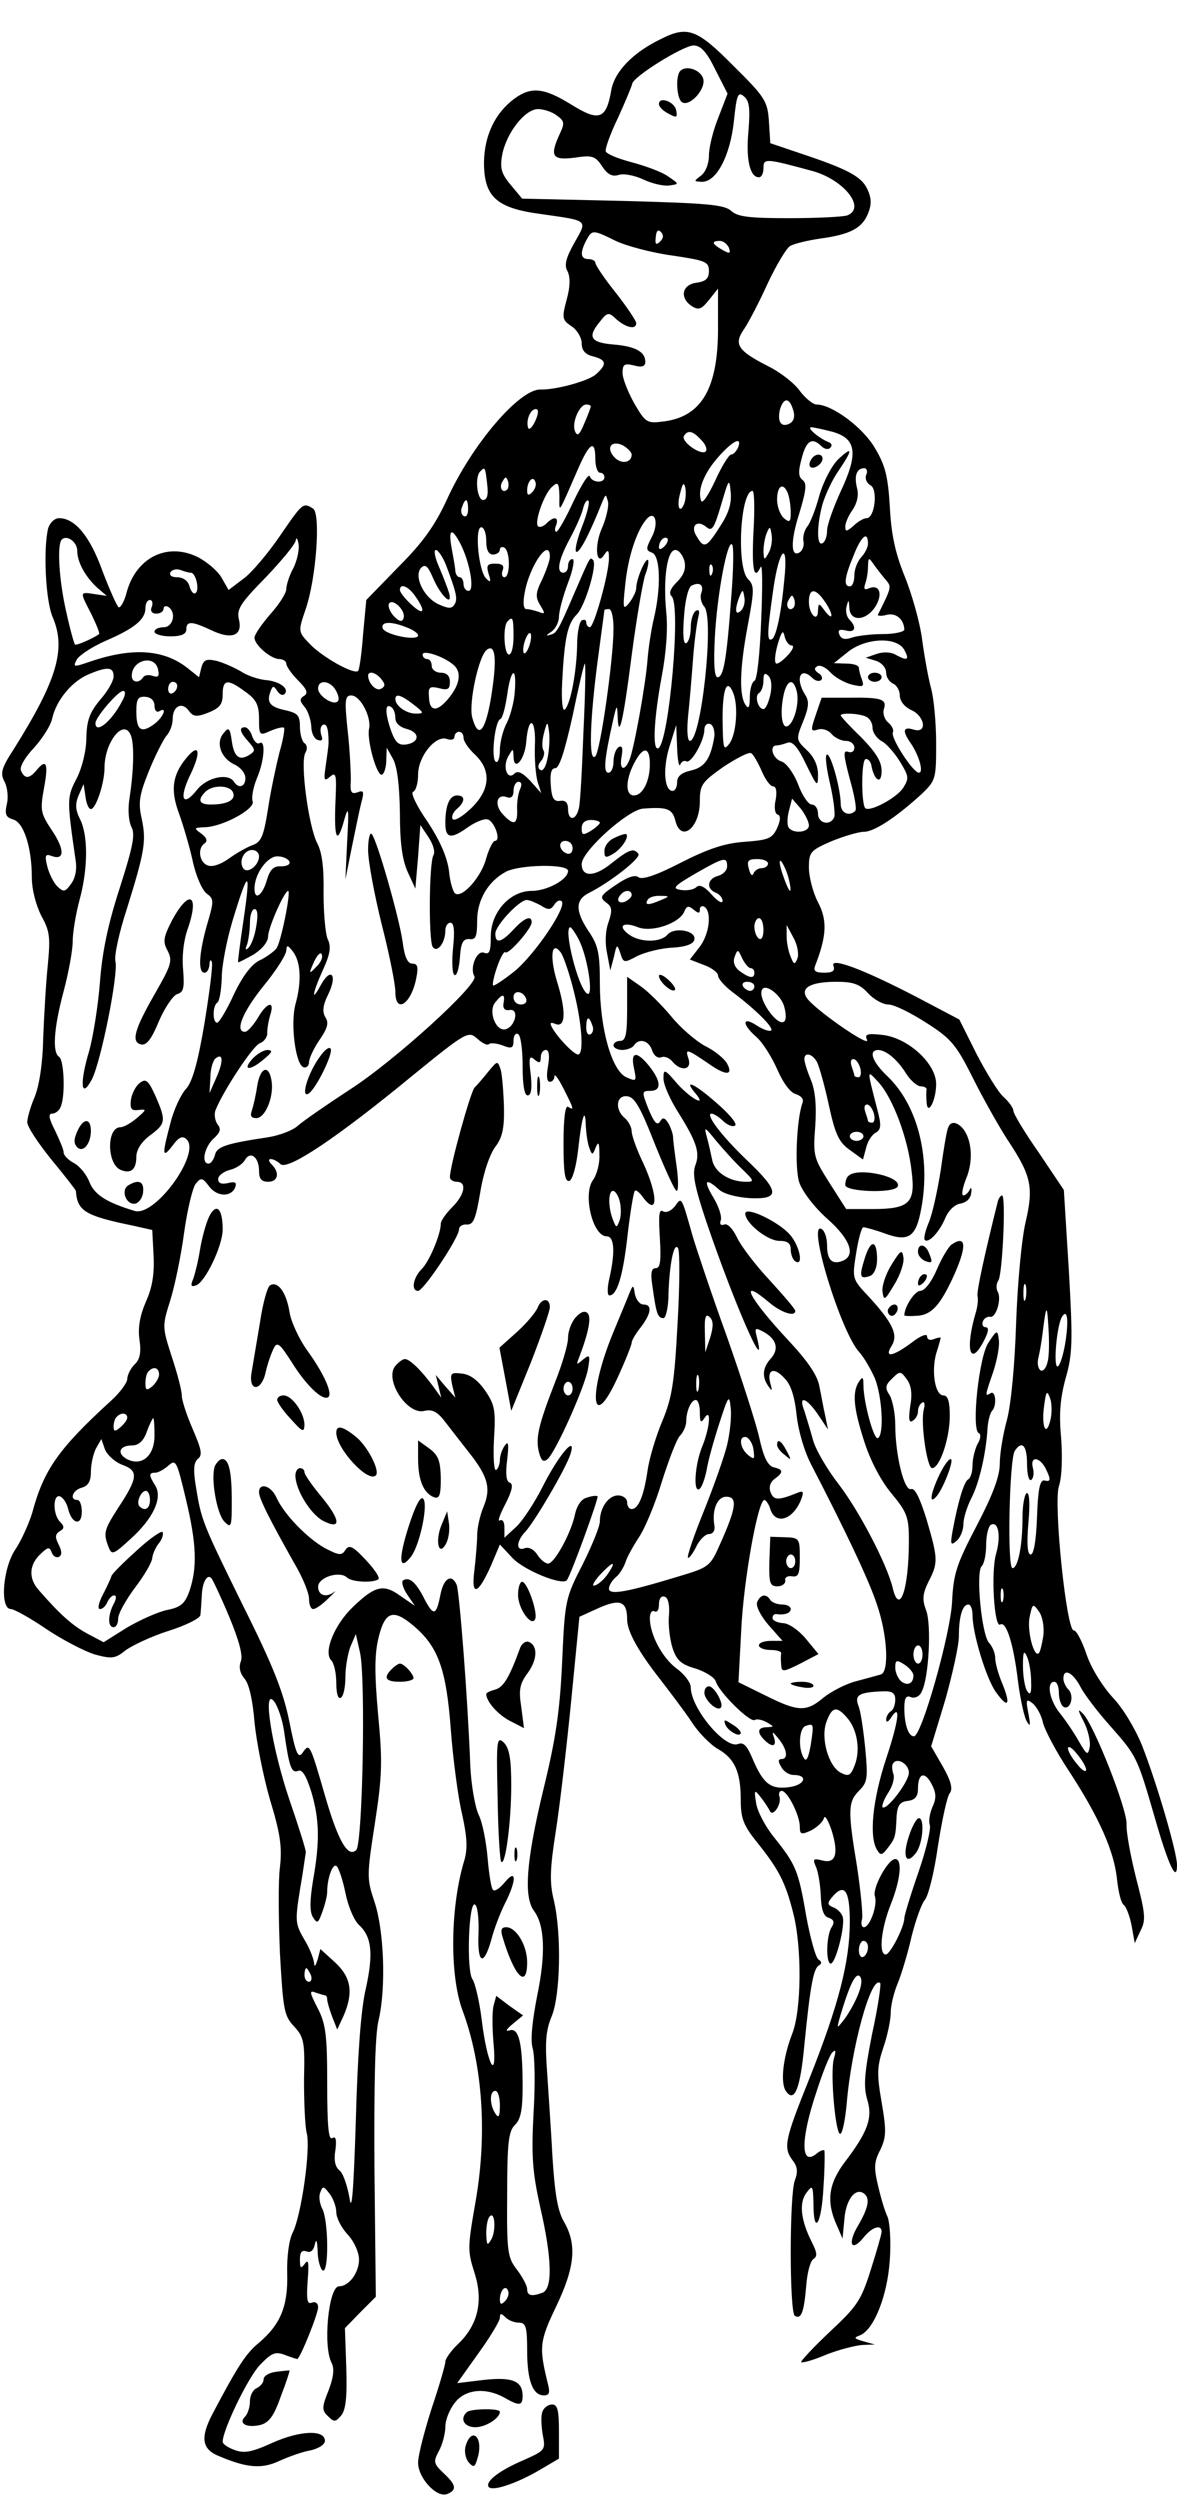 <?xml version="1.0" standalone="no"?>
<!DOCTYPE svg PUBLIC "-//W3C//DTD SVG 20010904//EN"
 "http://www.w3.org/TR/2001/REC-SVG-20010904/DTD/svg10.dtd">
<svg version="1.0" xmlns="http://www.w3.org/2000/svg"
 width="259pt" height="550pt" viewBox="0 0 259 550"
 preserveAspectRatio="xMidYMid meet">

<g transform="translate(0,550) scale(0.1,-0.1)"
fill="#000000" stroke="none">
<path d="M1454 5414 c-62 -30 -102 -72 -109 -113 -11 -64 -27 -69 -88 -31 -60
37 -88 40 -125 13 -43 -32 -66 -81 -67 -140 0 -76 27 -101 126 -114 105 -15
102 -12 73 -63 -19 -34 -23 -50 -15 -63 6 -13 6 -33 -2 -62 -11 -41 -10 -45
11 -59 12 -8 22 -25 22 -37 0 -16 8 -25 25 -29 30 -8 31 -17 7 -39 -16 -15
-89 -35 -123 -34 -46 1 -151 -121 -206 -243 -26 -56 -52 -93 -106 -147 l-71
-73 -7 -75 c-3 -41 -8 -78 -11 -81 -9 -9 -80 31 -107 60 -25 26 -25 27 -9 74
24 68 34 212 17 223 -22 14 -23 13 -73 -60 -26 -38 -62 -81 -80 -94 l-33 -25
-16 28 c-9 15 -33 35 -53 45 -67 32 -134 -2 -155 -77 -5 -21 -14 -36 -18 -34
-4 3 -20 39 -36 81 -27 75 -60 115 -95 115 -10 0 -20 -10 -24 -22 -11 -45 -6
-159 10 -196 30 -70 9 -139 -85 -289 -28 -43 -31 -54 -21 -73 6 -11 9 -34 5
-49 -5 -23 -2 -29 14 -34 23 -6 41 -61 41 -127 0 -27 9 -61 21 -85 19 -34 20
-48 14 -110 -4 -38 -8 -110 -10 -160 -1 -56 -9 -105 -19 -129 -9 -21 -16 -46
-16 -55 0 -10 24 -46 53 -82 29 -35 53 -66 54 -69 3 -45 21 -55 128 -77 l40
-9 3 -57 c2 -40 -3 -70 -17 -101 -13 -30 -18 -57 -14 -84 4 -27 1 -43 -11 -54
-9 -9 -16 -24 -16 -32 0 -8 -16 -30 -36 -48 -115 -105 -148 -152 -173 -246 -7
-23 -23 -59 -36 -79 -29 -41 -36 -133 -11 -133 7 0 43 -20 78 -44 36 -24 84
-49 107 -56 37 -10 45 -9 67 9 15 11 57 31 95 43 38 12 70 28 70 35 1 7 2 26
3 42 1 30 12 49 21 39 3 -3 21 -41 39 -84 22 -53 31 -86 26 -99 -5 -13 -2 -26
8 -38 10 -11 18 -47 22 -95 4 -42 19 -119 34 -171 23 -75 27 -105 22 -149 -4
-30 -3 -115 0 -189 7 -124 9 -138 31 -161 22 -24 24 -34 22 -117 0 -49 2 -102
6 -118 9 -34 -12 -182 -31 -219 -8 -16 -13 -52 -12 -90 2 -72 -15 -112 -62
-152 -29 -24 -46 -50 -102 -156 -28 -53 -24 -79 15 -94 61 -26 94 -28 132 -10
20 9 50 20 68 23 18 4 32 13 32 21 0 25 -54 23 -115 -4 -46 -21 -63 -24 -84
-16 -14 5 -26 13 -26 18 0 26 56 142 82 169 26 27 34 30 55 22 13 -5 26 -9 27
-9 6 0 46 99 46 114 0 9 -6 13 -14 10 -10 -4 -12 6 -9 48 3 39 2 49 -6 38 -9
-12 -11 -11 -11 9 0 16 4 21 14 18 10 -4 16 2 19 16 3 13 5 7 6 -15 0 -20 6
-40 11 -43 14 -8 13 111 -1 136 -6 12 -8 28 -4 36 5 14 7 14 20 -3 8 -10 15
-29 15 -41 0 -12 11 -34 25 -49 14 -15 25 -39 25 -55 0 -29 -22 -59 -44 -59
-23 0 -36 -133 -16 -169 6 -13 4 -31 -7 -60 -15 -37 -15 -44 -1 -57 13 -13 16
-13 29 2 10 13 13 40 11 105 l-3 87 34 35 34 34 -3 279 c-1 186 1 296 9 329
17 72 12 199 -9 261 -17 51 -17 57 1 173 16 104 17 136 7 239 -8 91 -8 132 1
169 14 58 32 64 76 27 55 -46 73 -95 83 -229 5 -66 16 -150 25 -187 11 -50 12
-75 5 -100 -31 -101 -33 -251 -5 -329 46 -122 56 -279 28 -431 -16 -92 -16
-101 -1 -148 20 -62 8 -114 -35 -156 -16 -15 -29 -33 -29 -40 0 -6 -13 -52
-30 -102 -16 -50 -30 -104 -30 -120 0 -34 41 -78 64 -69 22 9 20 20 -8 46 -22
21 -23 25 -10 49 8 15 14 39 14 53 0 15 9 38 21 53 23 30 68 34 109 11 33 -19
40 -18 40 4 0 33 -23 42 -86 35 l-58 -7 47 66 c26 36 47 71 47 78 0 10 3 10
12 1 7 -7 20 -12 30 -12 15 0 18 -9 18 -61 0 -66 12 -99 37 -99 12 0 14 6 8
28 -19 78 -18 91 19 168 41 86 46 136 17 186 -14 24 -20 62 -25 138 -3 58 -9
143 -12 190 -5 67 -3 93 10 124 19 46 22 180 5 254 -10 40 -9 70 4 153 9 57
24 187 34 288 l18 184 44 20 c46 20 61 14 61 -26 0 -26 25 -71 73 -132 23 -30
55 -72 70 -95 15 -23 41 -49 57 -58 37 -21 50 -51 50 -112 0 -40 6 -56 35 -92
48 -60 63 -88 80 -155 20 -75 19 -216 -2 -268 -20 -52 -26 -106 -14 -125 19
-28 32 4 41 101 13 131 20 168 32 175 7 4 6 9 -1 13 -6 4 -18 47 -27 96 -17
100 -23 113 -70 172 -19 23 -37 57 -40 75 -5 31 -4 32 10 14 8 -10 17 -24 20
-30 6 -15 27 15 21 32 -2 6 0 12 5 12 13 0 40 -54 40 -79 0 -17 3 -18 25 -8
13 7 26 19 28 27 2 8 9 -4 17 -27 16 -52 9 -74 -21 -66 -19 5 -21 3 -14 -13 5
-10 10 -39 11 -63 1 -31 6 -47 17 -50 12 -4 14 -10 7 -21 -12 -18 -13 -80 -2
-80 11 0 33 86 26 104 -3 8 -12 17 -21 20 -12 5 -13 9 -3 21 28 34 40 17 40
-53 0 -88 -25 -184 -89 -345 -55 -137 -58 -152 -36 -181 10 -13 11 -25 4 -43
-12 -32 -12 -290 0 -298 14 -8 20 7 25 65 2 29 9 56 16 60 9 6 8 14 -3 36 -25
49 -29 87 -13 109 14 19 15 17 16 -22 0 -74 18 -47 22 35 3 42 3 79 2 81 -2 2
-10 -1 -17 -7 -35 -29 -36 29 -1 134 14 44 30 84 36 89 7 7 8 3 3 -14 -9 -30
4 -176 15 -165 5 5 10 34 13 64 10 124 54 286 74 267 2 -3 -5 -53 -18 -112
-17 -86 -19 -115 -11 -143 13 -41 2 -72 -50 -140 -35 -47 -40 -86 -17 -137
l13 -30 4 42 c3 42 23 70 42 58 15 -10 12 -30 -11 -70 -25 -41 -16 -61 11 -28
19 24 40 30 40 13 0 -5 -11 -43 -24 -84 -21 -67 -30 -80 -90 -136 -37 -35 -65
-65 -63 -67 3 -2 28 5 56 17 28 11 64 20 79 21 l27 1 -25 7 c-21 6 -22 8 -8
13 31 12 61 88 66 166 3 40 0 83 -5 95 -6 12 -15 43 -21 69 -9 38 -9 52 5 78
13 28 14 41 3 105 -11 63 -10 79 4 121 9 26 16 60 16 76 0 16 7 45 16 66 8 20
22 66 30 102 9 36 22 72 29 80 8 9 21 62 29 119 9 57 20 109 26 116 7 9 3 26
-15 58 l-26 45 31 102 c16 57 30 120 30 140 0 44 8 70 21 70 5 0 9 -10 9 -23
0 -41 30 -139 51 -169 27 -38 34 -30 15 17 -9 21 -16 46 -16 57 0 11 -6 25
-13 33 -17 16 -30 156 -17 169 6 6 10 27 10 47 0 21 5 41 10 44 17 10 23 -24
12 -63 -12 -41 -4 -165 9 -156 13 8 29 -41 39 -124 5 -40 14 -81 20 -90 7 -12
8 -8 3 18 -6 31 -5 34 10 22 8 -7 19 -26 22 -42 4 -16 29 -64 57 -106 66 -101
100 -177 106 -239 3 -27 9 -53 15 -56 5 -4 13 -24 17 -45 l7 -39 13 28 c12 23
10 38 -10 115 -12 48 -22 101 -21 119 1 34 -72 219 -96 243 -12 12 -12 9 2
-18 9 -18 15 -43 13 -55 -4 -20 -6 -19 -24 12 -10 18 -29 46 -41 61 -24 29
-31 70 -13 70 6 0 10 -11 10 -24 0 -14 5 -28 10 -31 15 -9 25 24 11 38 -6 6
-11 17 -11 24 0 24 21 14 38 -19 9 -17 38 -55 64 -84 59 -67 60 -68 98 -199
31 -109 50 -149 50 -108 0 28 -45 182 -77 263 -15 37 -42 82 -64 105 -22 24
-47 63 -58 95 -10 30 -23 54 -28 53 -16 -3 -45 277 -33 317 7 20 8 65 5 107
-5 52 -2 87 10 131 15 52 16 81 7 237 l-11 177 -55 82 c-31 44 -56 86 -56 92
0 6 -9 19 -21 30 -12 10 -38 53 -60 95 l-38 76 -93 49 c-119 62 -192 89 -184
69 4 -11 -2 -15 -20 -15 -20 0 -25 4 -20 16 25 65 27 99 6 139 -11 21 -20 56
-20 76 0 34 3 38 49 58 27 11 60 21 72 21 23 0 71 32 127 83 31 30 32 33 32
111 0 45 -5 99 -11 121 -6 22 -15 71 -20 109 -5 38 -23 101 -39 140 -21 52
-29 93 -32 152 -4 66 -10 90 -32 127 -26 46 -95 97 -129 97 -8 0 -25 14 -37
30 -12 17 -43 41 -69 54 -69 35 -77 49 -53 83 10 15 34 61 52 101 19 40 41 77
49 81 9 5 38 12 65 16 67 9 93 23 106 55 8 20 8 33 -1 53 -13 29 -44 45 -149
80 l-65 22 -3 48 c-3 44 -8 53 -78 122 -80 81 -101 89 -160 59z m120 -67 l27
-53 -20 -52 c-12 -29 -21 -67 -21 -84 0 -18 -7 -36 -17 -44 -17 -13 -17 -13 2
-14 32 0 62 58 70 134 6 58 9 65 22 54 12 -10 14 -26 10 -76 -6 -62 3 -102 23
-102 6 0 10 9 10 20 0 22 4 22 107 -6 70 -19 120 -82 77 -98 -9 -3 -66 -6
-127 -6 -88 0 -114 3 -128 16 -15 14 -55 17 -239 22 l-221 5 -25 30 c-21 25
-24 37 -19 66 9 48 50 101 79 101 12 0 31 -6 41 -14 17 -12 18 -17 7 -40 -23
-50 -17 -59 32 -53 39 6 46 4 61 -19 12 -18 22 -23 36 -19 11 4 36 -1 55 -10
19 -9 45 -15 57 -13 22 3 22 3 -3 20 -14 10 -50 23 -80 31 -30 8 -55 18 -57
24 -2 5 10 39 27 74 16 35 30 69 31 74 0 15 111 84 135 85 16 0 29 -14 48 -53z
m-121 -378 c-9 -9 -12 -7 -10 9 1 14 5 18 11 12 7 -7 6 -14 -1 -21z m-98 1
c23 -11 79 -26 123 -32 75 -11 82 -14 82 -34 0 -17 -7 -23 -27 -26 -33 -4 -38
-34 -10 -52 15 -9 21 -6 37 14 l20 25 0 -88 c0 -131 -36 -193 -118 -204 -38
-5 -41 -4 -66 39 -14 25 -26 55 -26 67 0 20 4 22 25 17 18 -5 25 -2 25 8 0 22
-22 34 -69 38 -51 4 -59 16 -32 49 18 23 20 23 38 6 21 -18 43 -23 43 -8 0 5
-20 35 -45 67 -25 31 -45 61 -45 66 0 4 -7 8 -15 8 -18 0 -19 14 -5 41 13 24
14 24 65 -1z m249 -15 c4 -13 2 -14 -14 -5 -23 13 -26 20 -6 20 8 0 16 -7 20
-15z m141 -356 c5 -14 2 -25 -6 -30 -19 -11 -29 2 -23 29 8 28 21 28 29 1z
m-445 7 c0 -2 -6 -19 -14 -37 -11 -27 -16 -30 -21 -17 -7 18 10 58 25 58 6 0
10 -2 10 -4z m-122 -32 c-7 -15 -14 -21 -16 -15 -5 16 5 41 17 41 7 0 6 -10
-1 -26z m654 -24 c53 -15 57 -48 18 -131 -16 -35 -30 -74 -30 -86 0 -12 -4
-25 -10 -28 -13 -8 -13 39 0 86 6 20 21 53 35 73 32 47 32 56 0 26 -14 -13
-33 -49 -42 -80 -8 -30 -20 -61 -27 -69 -6 -8 -10 -22 -8 -32 2 -9 -2 -20 -8
-24 -20 -13 -21 24 -1 86 15 50 17 66 7 73 -9 7 -10 18 -2 47 10 40 23 48 44
27 6 -6 15 -8 19 -3 5 4 3 10 -3 12 -19 7 -50 32 -39 33 6 0 27 -5 47 -10z
m-288 -19 c10 -10 13 -22 8 -25 -12 -7 -54 23 -47 35 9 14 20 11 39 -10z
m-154 -31 c0 -18 -22 -22 -37 -7 -21 21 -8 40 18 27 10 -6 19 -15 19 -20z
m234 15 c-4 -8 -10 -15 -15 -15 -5 0 -21 -26 -35 -57 -15 -32 -28 -52 -31 -45
-9 23 6 61 38 97 32 36 53 46 43 20z m-314 -25 c0 -16 5 -30 10 -30 6 0 10 -4
10 -10 0 -14 -28 -12 -32 2 -3 7 -18 -18 -36 -55 -17 -37 -34 -67 -38 -67 -3
0 -4 7 0 15 6 18 -5 20 -22 3 -6 -6 -14 -9 -18 -6 -9 9 14 74 32 88 12 11 14
7 15 -21 0 -38 -5 -46 43 64 24 54 36 60 36 17z m-238 -55 c3 -24 0 -35 -9
-35 -13 0 -19 51 -6 63 10 11 11 9 15 -28z m834 20 c-3 -8 1 -18 10 -23 16 -9
9 -72 -9 -72 -6 0 -19 -7 -29 -17 -15 -13 -18 -13 -18 -2 0 8 7 25 16 37 10
15 14 32 10 48 -7 27 -1 44 16 44 5 0 8 -7 4 -15z m-790 -32 c-10 -10 -19 5
-10 18 6 11 8 11 12 0 2 -7 1 -15 -2 -18z m55 -6 c-8 -8 -11 -7 -11 4 0 20 13
34 18 19 3 -7 -1 -17 -7 -23z m413 -76 c-30 -47 -35 -48 -51 -21 -15 23 1 38
22 20 12 -10 17 -1 32 50 17 58 18 59 21 26 2 -25 -5 -46 -24 -75z m-78 52
c-10 -26 -18 -8 -9 23 5 21 8 24 11 11 2 -10 1 -25 -2 -34z m228 21 c3 -9 6
-27 6 -41 0 -21 -2 -24 -15 -13 -8 7 -15 25 -15 41 0 31 14 39 24 13z m-76
-84 c-4 -83 1 -109 16 -77 4 6 4 -46 1 -118 -3 -74 -9 -131 -15 -133 -5 -2
-10 -18 -10 -35 0 -24 -3 -28 -10 -17 -14 22 -12 82 6 177 14 75 14 85 0 99
-26 26 -17 194 10 194 4 0 5 -40 2 -90z m-333 9 c-18 -39 -13 -88 5 -59 8 12
10 10 10 -8 0 -34 -33 -152 -42 -152 -4 0 -8 5 -8 11 0 5 -4 7 -10 4 -5 -3
-10 -27 -10 -53 -1 -58 -14 -130 -27 -143 -5 -5 -8 18 -6 59 5 99 12 130 32
150 18 17 46 110 36 120 -7 7 -6 8 -39 -68 -40 -93 -41 -93 -57 -97 -8 -3 -7
0 4 7 9 6 17 21 17 33 0 12 9 46 20 75 11 28 15 52 10 52 -6 0 -10 -7 -10 -15
0 -8 -4 -15 -10 -15 -16 0 -12 26 13 73 13 24 27 55 30 68 3 13 9 21 12 17 3
-3 -3 -28 -14 -56 -11 -28 -17 -53 -13 -56 7 -4 30 41 57 109 8 19 8 19 13 1
2 -10 -4 -36 -13 -57z m-295 40 c0 -11 -4 -18 -10 -14 -5 3 -7 12 -3 20 7 21
13 19 13 -6z m404 -61 c-13 -25 -13 -29 1 -34 18 -7 20 -76 4 -144 -6 -25 -12
-65 -14 -90 -4 -55 -30 -199 -40 -222 -11 -27 -23 -21 -17 8 3 19 1 25 -7 20
-6 -4 -11 -18 -11 -32 0 -13 -5 -24 -11 -24 -12 0 -9 30 10 115 8 35 9 36 10
11 2 -57 12 -17 31 132 11 84 25 164 30 178 6 15 8 29 6 32 -6 5 -26 -43 -26
-62 0 -7 -7 -21 -15 -32 -14 -17 -15 -14 -9 41 6 60 25 117 46 142 19 23 29
-7 12 -39z m-364 -8 c0 -20 5 -30 15 -30 8 0 15 5 15 11 0 5 5 7 10 4 13 -8
13 -65 0 -65 -5 0 -7 7 -4 15 4 10 0 15 -16 15 -18 0 -20 -4 -15 -22 6 -18 5
-21 -5 -11 -17 16 -26 113 -11 113 6 0 11 -13 11 -30z m621 -27 c-9 -16 -10
-16 -11 4 0 12 3 30 7 40 7 16 8 16 11 -4 2 -12 -1 -30 -7 -40z m-677 19 c20
-40 31 -102 17 -102 -6 0 -11 7 -11 15 0 8 -4 15 -8 15 -5 0 -9 6 -10 13 0 6
-4 29 -8 50 -8 44 0 48 20 9z m-844 -14 c0 -25 18 -57 44 -81 l21 -18 -27 4
c-33 5 -33 6 -7 -44 11 -23 19 -42 17 -44 -10 -8 -50 -26 -53 -23 -2 2 -11 34
-19 71 -16 69 -21 149 -10 160 11 11 34 -5 34 -25z m476 -37 c-9 -16 -16 -38
-16 -47 0 -9 -16 -34 -35 -55 -19 -22 -35 -45 -35 -52 0 -16 36 -47 55 -47 8
0 15 -5 15 -10 0 -6 12 -23 26 -37 19 -19 23 -28 13 -34 -10 -6 -10 -11 1 -24
8 -9 14 -29 15 -43 0 -14 6 -27 14 -30 10 -3 12 0 8 11 -3 9 -2 19 3 22 9 5
13 -8 13 -40 0 -5 -3 -27 -6 -48 -5 -34 -4 -37 9 -26 14 12 15 5 12 -59 -3
-79 4 -93 20 -34 9 31 10 23 6 -48 l-4 -85 14 70 c8 39 17 83 21 99 7 25 5 28
-8 23 -14 -5 -17 0 -15 26 0 18 -2 67 -7 110 -7 67 -6 77 8 77 20 0 45 -48 39
-74 -5 -25 18 -107 29 -100 5 3 9 17 9 32 l1 27 14 -25 c9 -17 14 -56 15 -118
0 -66 5 -103 17 -130 l17 -37 6 70 5 70 18 -27 c10 -15 15 -32 11 -39 -10 -16
-11 -187 -2 -202 10 -15 28 9 28 36 0 9 5 17 11 17 8 0 10 -17 6 -55 -3 -30
-2 -57 3 -60 5 -3 10 14 12 37 2 34 7 43 21 42 14 -2 17 6 17 41 0 45 24 86
63 107 30 16 137 18 137 2 0 -19 -46 -44 -80 -44 -48 0 -90 -47 -90 -100 0
-33 -3 -41 -15 -36 -16 6 -32 -34 -21 -52 10 -17 -176 -186 -274 -249 -52 -34
-104 -70 -115 -80 -11 -10 -40 -21 -65 -25 -94 -14 -113 -21 -117 -39 -3 -11
-9 -19 -14 -19 -17 0 -9 37 11 55 15 14 17 21 9 31 -6 8 -8 22 -5 31 17 43 83
143 98 148 9 3 17 14 16 23 0 9 3 27 7 40 10 32 -8 27 -28 -8 -10 -16 -22 -30
-28 -30 -23 0 -5 44 41 101 28 34 50 69 50 78 1 13 3 12 15 -3 17 -23 19 -66
5 -116 -11 -42 0 -132 18 -138 6 -2 12 3 12 11 0 8 10 30 23 49 18 26 21 38
13 50 -7 12 -6 26 7 52 20 42 5 59 -17 19 -22 -41 -19 -19 5 34 16 35 18 51
10 67 -5 12 -9 57 -9 101 1 55 -3 89 -14 110 -19 37 -38 178 -26 199 5 8 4 17
-2 21 -5 3 -10 20 -10 36 0 25 -5 30 -30 36 -35 7 -44 17 -35 41 5 14 7 14 15
2 5 -8 12 -11 16 -7 12 12 -12 29 -43 31 -16 2 -40 10 -53 19 -14 8 -38 19
-53 23 -23 5 -29 3 -34 -15 l-5 -21 -25 20 c-53 42 -123 46 -216 14 -35 -12
-37 -12 -28 5 6 10 34 28 63 41 63 27 88 47 88 72 0 10 4 18 10 18 5 0 7 -7 4
-15 -4 -9 0 -15 10 -15 9 0 16 5 16 11 0 5 5 7 10 4 19 -12 11 -45 -10 -45
-11 0 -20 -4 -20 -10 0 -5 16 -10 35 -10 24 0 35 5 35 15 0 19 11 19 54 -1 45
-22 70 -13 62 22 -6 23 2 36 59 94 36 38 66 74 66 82 1 7 4 3 6 -9 2 -12 -3
-35 -11 -52z m816 47 c-7 -7 -12 -8 -12 -2 0 14 12 26 19 19 2 -3 -1 -11 -7
-17z m448 6 c0 -8 -7 -22 -15 -30 -8 -9 -15 -26 -15 -40 0 -13 -4 -24 -10 -24
-14 0 -12 19 8 67 17 44 32 56 32 27z m-301 -119 c-10 -137 -17 -175 -30 -175
-7 0 -9 30 -6 88 5 95 28 216 38 204 4 -4 3 -56 -2 -117z m-628 73 c23 -61 27
-76 19 -88 -6 -10 -14 -9 -36 1 -33 16 -54 63 -37 80 9 9 15 3 26 -23 17 -39
44 -65 35 -32 -3 10 -13 36 -22 57 -9 20 -12 37 -7 37 5 0 15 -15 22 -32z
m229 17 c0 -8 -8 -30 -17 -50 -15 -30 -15 -39 -4 -57 11 -18 11 -20 -4 -14 -9
3 -21 6 -27 6 -6 0 -8 14 -3 38 11 59 55 121 55 77z m296 -9 c4 -17 -1 -31
-16 -46 -15 -15 -19 -25 -12 -32 21 -21 -6 -319 -29 -334 -14 -8 -10 66 7 157
10 53 14 106 10 143 -7 73 2 136 20 136 8 0 16 -11 20 -24z m220 -40 c-7 -77
-18 -126 -27 -132 -12 -7 -11 14 3 112 13 89 33 106 24 20z m225 -4 c11 -13
10 -16 -19 -74 -2 -3 7 -4 18 -1 21 6 39 -9 40 -32 0 -5 -21 -10 -47 -10 -27
0 -58 -4 -69 -8 -15 -5 -23 -3 -27 7 -4 10 0 12 14 9 21 -6 25 7 8 24 -6 6 -9
19 -6 29 4 16 5 15 6 -3 1 -31 36 -30 57 2 17 27 10 50 -13 41 -11 -5 -13 -2
-9 10 3 8 6 25 6 37 1 22 1 22 15 2 8 -11 20 -26 26 -33z m-384 16 c-3 -8 -6
-5 -6 6 -1 11 2 17 5 13 3 -3 4 -12 1 -19z m-1147 2 c11 0 20 -39 10 -45 -4
-3 -10 4 -13 15 -3 12 -14 20 -27 20 -12 0 -18 4 -15 11 4 6 14 8 22 5 8 -3
18 -6 23 -6z m1123 -45 c-3 -9 0 -22 7 -30 22 -27 -7 -295 -32 -295 -5 0 -7
21 -4 53 3 28 8 86 11 127 3 41 9 83 12 94 3 12 1 16 -6 12 -6 -4 -11 -20 -11
-36 0 -16 -4 -32 -10 -35 -6 -3 -8 18 -5 56 2 35 9 65 16 70 18 10 29 2 22
-16z m-629 -7 c24 -34 19 -44 -9 -18 -14 13 -25 27 -25 32 0 16 19 8 34 -14z
m717 -31 c-13 -13 -15 1 -4 30 7 17 8 17 11 -1 2 -10 -1 -23 -7 -29z m183 21
c20 -28 21 -48 1 -22 -13 18 -14 18 -15 1 0 -28 -20 -9 -20 19 0 30 14 31 34
2z m-68 -15 c-10 -10 -19 5 -10 18 6 11 8 11 12 0 2 -7 1 -15 -2 -18z m-858
-23 c-3 -9 -9 -8 -21 4 -9 10 -14 22 -11 28 8 13 38 -16 32 -32z m462 -23 c0
-67 -29 -270 -40 -281 -15 -15 -12 79 5 209 8 61 15 111 15 113 0 1 5 2 10 2
6 0 10 -19 10 -43z m-220 -17 c0 -22 -4 -40 -10 -40 -11 0 -14 63 -3 73 11 12
13 8 13 -33z m-236 20 c14 -5 26 -13 26 -18 0 -13 -73 1 -78 16 -4 14 17 16
52 2z m271 -40 c-4 -12 -9 -19 -12 -17 -3 3 -2 15 2 27 4 12 9 19 12 17 3 -3
2 -15 -2 -27z m577 0 c6 0 3 -9 -7 -20 -10 -11 -21 -20 -26 -20 -7 0 -3 30 8
60 5 12 7 12 10 -2 3 -10 9 -18 15 -18z m248 -10 c12 -22 7 -25 -20 -10 -11 6
-28 6 -42 1 l-23 -8 23 -7 c12 -4 22 -15 22 -26 0 -10 7 -20 15 -24 8 -3 15
-15 15 -26 0 -12 10 -25 25 -32 31 -14 36 -53 5 -43 -23 7 -25 -3 -6 -30 19
-28 29 -65 18 -65 -13 0 -64 79 -57 89 2 5 -2 14 -10 21 -9 7 -13 21 -10 30 7
22 -5 26 -78 25 l-59 0 -13 -38 c-12 -35 -11 -37 5 -32 9 3 23 -1 30 -10 7 -8
21 -15 31 -15 11 0 19 -7 19 -15 0 -8 -6 -12 -14 -9 -11 4 -10 -7 4 -60 10
-35 16 -67 12 -70 -13 -13 -32 -5 -32 15 0 32 -21 109 -30 109 -5 0 -2 -28 6
-62 8 -34 12 -68 10 -75 -8 -21 -36 -15 -36 7 0 11 -6 20 -14 20 -7 0 -21 20
-30 45 -10 25 -26 47 -37 50 -19 6 -27 35 -10 35 5 0 16 3 24 6 11 4 23 -10
41 -48 24 -49 26 -51 26 -22 0 20 -9 39 -24 53 -24 23 -25 24 -9 63 13 32 14
45 5 59 -23 36 -11 64 16 37 6 -6 15 -8 19 -4 4 4 1 11 -6 15 -9 6 -10 11 -3
15 6 4 19 -2 29 -13 10 -11 31 -23 47 -27 25 -6 28 -5 23 10 -4 10 -7 22 -7
27 0 5 -12 9 -27 9 l-28 1 30 24 c39 32 109 35 125 5z m-910 -108 c-13 -74
-28 -88 -41 -40 -8 32 15 138 33 149 19 13 22 -24 8 -109z m-83 76 c19 -15 16
-42 -8 -72 -26 -33 -44 -33 -45 0 -2 22 1 25 22 20 19 -5 24 -3 24 14 0 13 -7
20 -20 20 -11 0 -20 7 -20 15 0 8 -4 15 -10 15 -5 0 -10 4 -10 10 0 11 46 -4
67 -22z m-649 -12 c3 -14 0 -17 -12 -13 -8 3 -18 2 -21 -3 -9 -14 -25 -12 -25
3 0 36 52 48 58 13z m936 -133 c-3 -82 -7 -158 -10 -170 -6 -29 -24 -30 -24
-3 0 14 -6 20 -17 18 -14 -2 -19 5 -21 35 -2 25 1 37 10 37 9 0 21 39 38 115
13 63 25 115 27 115 2 0 1 -66 -3 -147z m-1034 119 c0 -10 -13 -33 -30 -52
-23 -28 -29 -45 -30 -83 0 -28 -9 -65 -21 -89 -22 -42 -22 -46 -3 -178 4 -22
0 -42 -10 -55 -13 -18 -16 -18 -30 -5 -8 8 -18 28 -22 44 -6 24 -4 28 9 23 29
-11 30 13 2 55 -26 39 -27 45 -18 95 10 54 5 65 -17 38 -16 -19 -26 -19 -34 0
-3 8 9 29 29 50 18 20 37 49 40 65 9 39 42 80 79 96 42 18 56 17 56 -4z m589
-6 c9 -11 9 -16 0 -21 -10 -7 -28 10 -29 28 0 12 17 8 29 -7z m294 -25 c-1
-22 -9 -53 -17 -70 -9 -16 -16 -44 -16 -61 0 -17 -4 -29 -9 -26 -11 7 -2 90
10 94 5 2 11 26 15 53 8 58 21 66 17 10z m562 -10 c-4 -17 -10 -31 -15 -31
-12 0 -20 29 -10 35 6 4 10 16 10 28 0 15 3 18 11 10 7 -7 8 -24 4 -42z
m-1305 20 c0 -6 -4 -13 -10 -16 -5 -3 -10 1 -10 9 0 9 5 16 10 16 6 0 10 -4
10 -9z m150 -13 c24 -17 30 -29 30 -60 0 -36 1 -37 25 -26 14 6 27 9 30 7 2
-3 -2 -27 -10 -54 -7 -28 -19 -83 -25 -123 -10 -63 -15 -75 -36 -82 -13 -5
-37 -19 -52 -30 -17 -12 -35 -18 -45 -14 -19 7 -23 39 -6 49 6 5 4 12 -8 21
-17 12 -16 13 6 14 39 0 113 40 107 57 -3 8 1 30 9 50 17 39 20 87 6 78 -5 -3
-12 4 -16 15 -3 11 -11 20 -16 20 -14 0 -11 -11 8 -32 15 -17 15 -20 3 -28
-23 -15 -35 -6 -40 30 -4 29 -7 31 -18 17 -18 -21 -6 -55 24 -69 13 -6 24 -19
24 -30 0 -19 -15 -24 -25 -8 -13 20 -59 10 -81 -17 -32 -41 -41 -20 -15 33 25
52 19 71 -10 35 -30 -37 -34 -70 -15 -121 9 -25 23 -72 30 -104 7 -33 21 -65
31 -72 16 -12 16 -16 1 -67 -18 -63 -21 -107 -6 -107 6 0 10 8 11 18 0 9 3 12
5 6 3 -7 -5 -67 -16 -135 -15 -89 -27 -130 -41 -145 -11 -12 -27 -46 -34 -75
-19 -71 -18 -79 5 -49 14 19 22 22 31 13 31 -31 -70 -171 -115 -157 -63 19
-88 36 -99 63 -6 16 -21 35 -34 42 -13 7 -23 17 -23 24 0 6 -9 27 -19 48 -14
27 -15 37 -6 37 7 0 16 7 19 16 10 25 7 102 -4 109 -15 9 -12 62 10 144 11 41
20 91 20 110 0 20 7 61 15 91 19 69 19 143 1 178 -10 20 -11 33 -3 52 l11 25
4 -27 c2 -16 7 -28 12 -28 11 0 30 57 30 91 0 57 43 110 58 71 8 -20 6 -80 -3
-138 -4 -25 -2 -50 4 -63 9 -16 4 -42 -25 -133 -26 -80 -39 -141 -44 -208 -4
-52 -15 -121 -24 -153 -21 -70 -18 -107 6 -62 20 38 59 233 52 260 -3 12 8 63
25 115 40 128 43 150 33 198 -8 35 -6 52 15 104 14 35 32 70 39 79 8 8 14 25
14 37 0 28 20 39 35 19 10 -14 17 -15 43 -5 25 10 32 18 32 40 0 34 11 35 50
6z m199 3 c6 -10 8 -21 4 -24 -9 -10 -43 12 -43 28 0 21 27 18 39 -4z m1014
-1 c7 -26 -6 -73 -21 -78 -13 -4 -16 37 -6 76 8 27 20 29 27 2z m-139 -6 c11
-29 6 -90 -9 -110 -13 -17 -14 -12 -15 54 0 68 10 92 24 56z m-1345 -16 c-23
-45 -59 -74 -59 -49 0 13 50 71 61 71 6 0 5 -10 -2 -22z m71 -11 c0 -10 5 -15
10 -12 20 12 9 -14 -12 -29 -28 -20 -38 -12 -38 29 0 28 4 33 20 32 12 -1 20
-8 20 -20z m570 3 c23 -18 24 -20 5 -20 -21 0 -45 17 -45 32 0 13 13 9 40 -12z
m-40 -30 c0 -11 10 -20 26 -24 29 -8 27 -30 -3 -34 -16 -2 -23 5 -32 29 -14
40 -14 62 -1 54 6 -3 10 -14 10 -25z m1034 4 c9 -3 16 -14 16 -25 0 -10 9 -23
19 -29 11 -5 29 -26 41 -45 20 -33 21 -37 7 -59 -15 -22 -73 -53 -83 -44 -9
10 -9 107 1 108 6 1 12 -7 13 -17 7 -32 22 -39 22 -9 0 21 -13 41 -45 74 -25
24 -45 46 -45 48 0 6 37 5 54 -2z m-727 -66 c-1 -29 2 -64 6 -78 l8 -25 -24
27 c-18 19 -28 23 -35 16 -16 -16 -27 16 -13 39 10 17 10 17 11 0 0 -37 25 -9
28 31 5 61 22 51 19 -10z m28 -25 c-3 -18 -10 -31 -16 -27 -6 4 -6 11 1 19 7
8 9 19 6 24 -4 6 -3 23 1 38 7 27 8 27 11 4 2 -13 1 -39 -3 -58z m367 47 c-8
-49 -21 -68 -51 -75 -22 -5 -31 -13 -31 -26 0 -10 -4 -19 -10 -19 -18 0 -22
48 -7 97 l15 48 2 -50 c1 -27 4 -44 7 -37 2 6 9 10 13 7 11 -6 40 46 40 70 0
9 6 15 13 12 6 -2 10 -14 9 -27z m-552 -3 c0 -8 11 -24 25 -37 37 -35 34 -78
-9 -119 -19 -18 -36 -28 -40 -23 -3 5 1 15 9 22 19 16 19 30 1 30 -17 0 -26
-22 -26 -61 0 -34 12 -36 51 -8 16 11 36 19 43 16 15 -6 29 -47 15 -47 -4 0
-13 -17 -19 -38 -10 -40 -52 -88 -68 -78 -5 3 -12 26 -14 50 -4 30 -19 65 -47
108 -24 34 -38 64 -32 66 6 2 11 19 11 38 0 40 39 88 64 78 9 -3 16 -1 16 5 0
6 5 11 10 11 6 0 10 -6 10 -13z m410 -58 c0 -38 -16 -69 -35 -69 -19 0 -19 33
0 70 20 39 35 38 35 -1z m246 -15 c8 -19 19 -34 25 -34 7 0 9 -11 6 -29 -4
-17 -2 -31 4 -33 7 -2 7 -12 -1 -30 -11 -23 -19 -26 -71 -30 -44 -3 -80 -15
-141 -46 -54 -28 -85 -38 -93 -32 -7 6 -24 1 -50 -17 -34 -23 -36 -27 -22 -38
14 -10 15 -17 6 -44 -7 -19 -8 -46 -3 -69 l7 -37 8 30 c6 28 7 29 14 8 7 -22
8 -22 38 -6 17 8 51 17 76 18 31 2 47 8 49 18 4 20 -44 28 -59 11 -15 -18 -60
-18 -85 0 -26 19 -13 29 20 16 31 -12 92 9 102 35 5 12 9 13 20 4 11 -9 14 -9
14 0 0 7 5 9 10 6 17 -11 11 -61 -11 -89 l-21 -27 31 -12 c17 -6 31 -17 31
-23 0 -7 14 -23 31 -36 51 -38 92 -79 86 -85 -4 -3 -18 2 -32 11 -32 21 -33 3
-1 -25 14 -12 34 -44 46 -71 13 -30 29 -52 41 -55 12 -4 18 -11 15 -19 -13
-35 -18 -144 -7 -176 7 -20 33 -54 61 -79 51 -45 64 -81 34 -93 -23 -9 -34 2
-34 34 0 16 -5 32 -12 36 -33 20 42 -227 83 -271 10 -11 25 -37 34 -57 16 -40
21 -123 7 -132 -9 -5 -32 79 -32 117 0 18 -2 19 -10 7 -15 -23 -12 -58 12
-132 13 -41 37 -87 60 -114 34 -41 38 -52 38 -103 0 -109 -21 -168 -36 -103
-13 52 -73 167 -118 226 -25 32 -51 76 -57 98 -6 22 -15 51 -19 64 -14 35 4
30 30 -8 l22 -33 -6 30 c-4 17 -9 46 -13 65 -4 24 -26 56 -69 102 -86 92 -111
141 -42 83 27 -23 58 -33 58 -19 0 4 -25 33 -56 67 -31 33 -63 75 -72 94 -9
19 -21 32 -28 29 -8 -3 -11 1 -8 9 3 8 -4 30 -16 50 -23 38 -18 45 12 18 11
-10 39 -17 68 -19 68 -3 66 15 -9 86 -55 53 -90 100 -75 100 4 0 16 -7 26 -17
10 -9 21 -13 26 -9 4 5 -15 27 -43 51 -48 42 -72 52 -45 20 27 -32 -9 -13 -39
20 -29 34 -31 34 -31 12 0 -13 14 -45 31 -72 42 -67 50 -91 39 -119 -7 -19 -1
-48 24 -123 60 -177 135 -349 112 -257 -6 23 -5 24 14 14 29 -16 35 -38 16
-59 -18 -20 -20 -40 -5 -61 8 -12 9 -10 4 7 -8 31 9 36 32 10 14 -14 22 -42
26 -81 4 -35 17 -80 33 -110 73 -141 127 -254 144 -307 23 -67 27 -148 8 -153
-7 -2 -32 -9 -55 -15 -23 -6 -55 -23 -71 -36 -38 -32 -56 -31 -128 5 l-59 29
6 113 c5 111 37 288 51 288 3 0 10 -9 13 -20 12 -37 52 -23 69 24 5 15 3 17
-11 11 -40 -16 -50 -16 -57 1 -5 12 -1 23 8 30 21 15 20 21 -2 26 -13 4 -22
23 -31 64 -7 32 -40 134 -72 225 -33 91 -66 190 -75 220 -25 89 -24 86 -39 65
-8 -10 -19 -15 -26 -11 -9 6 -10 -9 -7 -59 3 -50 1 -66 -9 -66 -10 0 -12 -11
-7 -42 8 -57 11 -68 24 -68 5 0 11 24 11 53 2 65 12 116 21 101 4 -6 4 -80 -1
-165 -7 -131 -12 -163 -33 -214 -14 -33 -29 -82 -33 -110 -8 -55 -20 -85 -35
-85 -6 0 -10 7 -10 15 0 8 -9 15 -20 15 -21 0 -40 -27 -40 -57 0 -11 -17 -53
-38 -95 -38 -74 -39 -79 -45 -214 -5 -109 -14 -170 -42 -284 -37 -154 -43
-233 -20 -264 24 -32 26 -96 7 -187 -11 -57 -15 -97 -10 -115 5 -16 6 -81 2
-144 -5 -96 -2 -130 15 -207 26 -113 27 -178 5 -187 -24 -9 -34 -7 -34 8 0 7
-10 26 -22 42 -21 27 -23 38 -22 165 0 114 3 140 17 154 13 12 17 34 17 84 0
96 -8 131 -29 124 -10 -3 -7 2 7 14 l23 19 -30 21 -29 22 -6 -22 c-3 -12 -3
-48 0 -82 8 -88 -14 -47 -26 51 -5 42 -15 82 -20 89 -14 17 -9 172 5 165 6 -3
9 -31 8 -63 -3 -67 11 -75 28 -15 6 24 20 60 30 80 26 51 26 79 0 47 -11 -13
-22 -21 -26 -17 -4 3 -9 35 -12 70 -3 35 -11 78 -20 96 -8 18 -16 65 -18 105
-6 157 -24 383 -30 400 -11 26 -29 15 -36 -22 -9 -46 -15 -47 -35 -9 -18 36
-33 50 -47 41 -4 -2 -1 -16 9 -31 l17 -25 -32 22 c-37 27 -56 22 -104 -24 -41
-39 -66 -100 -48 -118 6 -6 11 -28 11 -50 0 -23 4 -36 10 -32 6 3 10 24 10 45
0 21 5 51 11 67 l12 28 9 -40 c13 -54 6 -421 -8 -435 -18 -18 -40 19 -69 120
-33 114 -34 116 -49 94 -10 -14 -15 -3 -29 67 -13 65 -35 122 -101 254 -91
185 -93 190 -105 265 -6 36 -5 53 5 61 10 8 7 21 -12 65 -13 30 -24 63 -24 74
0 11 -10 49 -22 85 -21 65 -21 68 -4 122 10 31 24 98 31 150 7 51 19 101 26
109 11 14 15 13 29 -6 18 -24 50 -24 58 -1 3 10 -1 12 -17 8 -14 -3 -21 0 -21
9 0 7 11 16 25 20 14 3 29 13 34 22 12 21 31 6 31 -24 0 -17 5 -24 20 -24 22
0 26 20 8 38 -7 7 -8 12 -2 12 5 0 15 -5 21 -11 15 -15 121 55 290 194 120 98
124 99 143 82 11 -10 23 -16 26 -12 3 3 17 2 30 -3 20 -8 24 -6 24 11 0 11 5
17 10 14 6 -3 10 -35 10 -71 0 -41 4 -64 11 -64 8 0 10 15 7 45 -5 38 -3 44 8
34 11 -9 14 -8 14 5 0 9 5 16 11 16 7 0 9 -12 5 -35 -4 -22 -3 -35 4 -35 5 0
10 5 10 12 0 7 9 -5 20 -27 23 -45 24 -49 10 -40 -6 4 -10 -25 -10 -80 0 -65
3 -86 13 -83 7 3 15 32 19 67 8 74 16 99 17 54 1 -17 4 -39 8 -49 6 -16 7 -16
14 2 6 14 8 10 8 -17 1 -19 -6 -44 -14 -55 -23 -31 -1 -124 30 -124 17 0 19
-35 6 -92 -5 -21 -5 -38 0 -38 17 0 30 43 40 133 6 51 13 94 16 97 2 3 10 -3
17 -13 34 -46 35 2 1 75 -14 29 -25 60 -25 69 0 9 -7 22 -15 29 -23 19 -19 52
6 48 16 -2 29 -26 60 -105 23 -57 44 -103 48 -103 4 0 4 24 0 53 -4 28 -8 59
-8 67 -1 8 -6 22 -11 30 -8 12 -12 12 -18 2 -6 -9 -13 -1 -25 28 -15 38 -15
40 4 40 25 0 24 21 -2 54 -28 35 -42 33 -34 -4 6 -29 6 -30 -17 -20 -32 15
-58 107 -58 207 0 68 -4 84 -26 116 -28 43 -28 67 1 82 48 24 115 77 110 86
-10 14 -20 11 -59 -20 -38 -31 -66 -31 -66 -2 0 28 101 119 135 122 53 4 64 0
71 -26 12 -50 54 -17 54 42 0 36 4 42 52 76 29 19 56 33 61 30 5 -3 15 -21 23
-39z m-532 -41 c-4 -10 -7 -30 -6 -45 1 -33 -8 -35 -32 -9 -19 21 -13 46 10
37 9 -3 14 2 14 14 0 11 5 20 11 20 7 0 8 -7 3 -17z m-631 -7 c6 -16 -13 -26
-49 -26 -26 0 -30 10 -12 28 16 16 55 15 61 -2z m1267 -72 c0 -16 -36 -19 -45
-4 -3 5 -3 21 1 36 l7 27 19 -22 c10 -13 18 -29 18 -37z m-460 6 c0 -3 -9 -11
-20 -18 -17 -10 -20 -10 -20 6 0 11 7 18 20 18 11 0 20 -3 20 -6z m-60 -56 c0
-9 -5 -14 -12 -12 -18 6 -21 28 -4 28 9 0 16 -7 16 -16z m-690 -18 c0 -20 -26
-40 -35 -26 -10 16 2 40 20 40 8 0 15 -6 15 -14z m67 -12 c2 -6 -6 -10 -19
-10 -16 1 -24 -7 -31 -31 -10 -34 -27 -45 -27 -18 0 33 29 72 51 71 12 0 24
-6 26 -12z m963 -10 c0 -9 -9 -18 -20 -21 -23 -6 -27 -28 -5 -37 8 -3 15 -11
15 -18 0 -7 -11 -1 -24 14 -16 18 -27 23 -34 16 -5 -5 -20 -8 -33 -6 -21 3
-17 8 31 36 63 36 70 38 70 16z m90 6 c0 -5 -6 -10 -14 -10 -8 0 -16 -6 -18
-12 -3 -7 -7 -2 -10 10 -5 18 -2 22 18 22 13 0 24 -4 24 -10z m46 -35 c9 -39
0 -30 -15 15 -6 19 -7 30 -2 25 5 -6 13 -23 17 -40z m-1201 -95 c-7 -47 -12
-86 -11 -87 1 -1 16 7 34 17 19 12 32 28 32 40 0 19 36 100 44 100 7 0 -16
-115 -26 -127 -6 -7 -22 -19 -37 -26 -17 -8 -37 -34 -56 -74 -16 -35 -33 -63
-37 -63 -11 0 -10 38 0 44 5 3 9 27 10 55 0 27 11 82 23 123 36 119 42 119 24
-2z m855 61 c0 -5 -7 -11 -15 -15 -15 -5 -20 5 -8 17 9 10 23 9 23 -2z m65
-11 c-28 -12 -37 -12 -30 0 3 6 16 10 28 9 21 0 21 -1 2 -9z m-265 -12 c17
-11 22 -10 30 2 5 8 12 11 16 7 12 -12 -59 -117 -104 -154 -24 -19 -45 -33
-47 -31 -2 2 2 21 9 41 7 20 15 35 18 32 6 -7 58 52 58 66 0 16 -16 10 -40
-16 -27 -29 -40 -32 -40 -9 0 18 53 74 69 74 6 0 20 -6 31 -12z m-626 -45 c-3
-21 -11 -42 -17 -48 -7 -7 -8 -4 -3 8 3 10 6 32 6 48 0 16 5 29 10 29 7 0 8
-14 4 -37z m1116 -9 c0 -14 -4 -23 -10 -19 -5 3 -10 15 -10 26 0 10 5 19 10
19 6 0 10 -12 10 -26z m-406 -22 c19 -37 33 -127 18 -118 -20 12 -53 146 -37
146 2 0 11 -12 19 -28z m481 -40 c-6 -15 -8 -15 -15 3 -5 11 -9 31 -9 45 l0
25 15 -28 c9 -16 12 -36 9 -45z m-492 -74 c18 -72 22 -138 9 -138 -9 0 -44 36
-57 59 -6 11 -4 13 8 8 22 -8 23 29 2 96 -16 54 -11 90 10 60 6 -10 19 -48 28
-85z m-568 54 c-15 -16 -16 -15 -4 12 7 15 15 23 17 16 3 -7 -3 -19 -13 -28z
m957 -2 c4 0 8 -4 8 -10 0 -14 -11 -12 -33 4 -11 9 -15 20 -10 32 6 16 7 16
16 -4 6 -12 14 -22 19 -22z m8 -40 c0 -5 -4 -10 -9 -10 -6 0 -13 5 -16 10 -3
6 1 10 9 10 9 0 16 -4 16 -10z m250 -15 c13 -14 33 -25 45 -25 12 0 49 -18 83
-40 55 -35 66 -48 103 -122 23 -46 57 -106 75 -134 53 -80 59 -104 41 -182 -9
-37 -18 -137 -21 -222 -3 -93 -11 -178 -20 -213 -9 -32 -16 -76 -16 -97 0 -28
-15 -68 -51 -137 -45 -86 -51 -106 -54 -168 -4 -72 -67 -295 -84 -295 -12 0
-21 26 -21 62 0 23 4 29 15 24 8 -3 19 2 23 12 16 29 22 148 10 179 -9 24 -8
36 5 63 22 42 21 51 -4 137 -15 48 -26 70 -34 67 -15 -6 -35 74 -35 142 0 24
-6 53 -12 64 -11 16 -10 23 5 37 17 17 19 17 32 -1 10 -13 13 -32 8 -59 -4
-29 -3 -38 5 -33 7 4 12 13 12 21 0 8 4 16 9 19 5 4 7 -3 4 -14 -8 -29 7 -130
18 -130 17 0 39 66 39 115 0 31 -4 45 -14 45 -18 0 -27 51 -16 92 6 18 10 34
10 35 0 1 -7 0 -15 -3 -8 -4 -15 -1 -15 6 0 7 -15 1 -34 -14 -42 -31 -61 -34
-44 -7 15 24 3 50 -50 108 -37 39 -37 40 -28 96 5 32 12 57 16 57 4 0 26 -6
48 -14 49 -18 66 -8 77 44 25 115 -3 235 -71 301 -35 33 -44 59 -21 59 17 -1
41 -20 61 -52 10 -16 25 -28 32 -28 8 0 13 -3 13 -7 -1 -5 -1 -17 0 -28 2 -32
21 4 21 40 0 45 -61 101 -117 108 -35 4 -41 2 -35 -11 7 -18 -118 69 -133 93
-14 22 9 35 66 35 36 0 51 -5 69 -25z m-184 -31 c4 -14 4 -28 0 -31 -14 -14
-60 50 -49 70 8 14 43 -13 49 -39z m-568 18 c2 -7 -3 -12 -12 -12 -9 0 -16 7
-16 16 0 17 22 14 28 -4z m-50 -9 c-2 -12 3 -17 14 -15 20 3 13 -34 -8 -42
-22 -8 -41 39 -24 59 16 20 22 19 18 -2z m195 -48 c4 -8 2 -17 -3 -20 -6 -4
-10 3 -10 14 0 25 6 27 13 6z m-827 -116 l-15 -34 2 35 c0 19 6 38 12 42 16
12 17 -7 1 -43z m1322 34 c5 -10 17 -53 26 -95 14 -64 22 -81 46 -98 l29 -21
7 26 c3 14 13 29 21 33 12 7 13 16 3 53 -23 90 -23 86 4 57 31 -35 64 -122 72
-195 9 -70 -5 -83 -87 -83 l-57 0 -37 58 c-35 55 -36 60 -31 125 3 46 0 78
-10 102 -8 19 -14 39 -14 45 0 16 18 12 28 -7z m95 -13 c3 -11 1 -20 -4 -20
-5 0 -9 2 -9 4 0 2 -3 11 -6 20 -3 9 -2 16 4 16 5 0 12 -9 15 -20z m30 -100
c3 -11 1 -20 -4 -20 -5 0 -9 2 -9 4 0 2 -3 11 -6 20 -3 9 -2 16 4 16 5 0 12
-9 15 -20z m-290 -122 c27 -26 27 -28 9 -28 -37 0 -70 21 -75 49 -3 14 -8 37
-12 51 -6 22 -4 21 21 -10 16 -19 41 -47 57 -62z m267 72 c0 -5 -7 -10 -15
-10 -8 0 -15 5 -15 10 0 6 7 10 15 10 8 0 15 -4 15 -10z m-536 -144 c3 -14 3
-32 -1 -42 -6 -16 -7 -16 -14 2 -11 27 -11 64 0 64 5 0 12 -11 15 -24z m893
-213 c-3 -10 -5 -4 -5 12 0 17 2 24 5 18 2 -7 2 -21 0 -30z m48 -140 c-3 -13
-10 -21 -15 -18 -6 4 -8 16 -5 28 3 12 7 36 9 52 8 65 10 68 13 16 2 -30 2
-65 -2 -78z m-742 55 l-11 -33 -1 45 c-1 33 2 41 11 32 8 -8 8 -20 1 -44z
m782 -7 c-4 -28 -12 -54 -17 -57 -11 -7 -3 90 9 109 11 18 15 -4 8 -52z
m-1995 -75 c0 -7 -7 -19 -15 -26 -12 -10 -15 -9 -15 7 0 11 3 23 7 26 11 12
23 8 23 -7z m1187 -33 c-3 -10 -5 -4 -5 12 0 17 2 24 5 18 2 -7 2 -21 0 -30z
m774 -69 c-10 -38 -20 -10 -13 36 4 30 6 32 13 13 4 -12 4 -34 0 -49z m-711
-53 c-6 -25 -29 -90 -51 -145 -22 -54 -38 -101 -35 -103 2 -2 10 8 18 24 7 15
20 28 28 28 9 0 14 8 12 19 -6 35 7 65 28 63 23 -1 20 -25 -15 -103 -22 -50
-24 -52 -91 -72 -115 -35 -154 -42 -154 -27 0 7 7 18 15 25 8 6 17 21 21 32 3
11 17 36 30 56 13 19 36 74 50 121 15 47 32 93 40 102 8 8 14 23 14 31 0 24
11 48 21 48 5 0 9 -12 9 -27 0 -22 2 -25 10 -13 16 25 12 -22 -5 -63 -16 -39
-20 -102 -6 -93 5 3 12 22 16 42 3 20 16 66 28 103 20 62 22 64 25 32 2 -19
-2 -55 -8 -80z m-1320 60 c0 -5 -7 -14 -15 -21 -12 -10 -15 -10 -15 2 0 8 3
18 7 21 9 10 23 9 23 -2z m60 -39 c0 -45 -28 -69 -61 -52 -23 13 -16 30 12 30
14 0 25 10 32 30 6 17 13 30 14 30 2 0 3 -17 3 -38z m1318 -32 c3 -21 2 -22
-12 -11 -19 16 -21 44 -3 39 6 -3 14 -15 15 -28z m-1388 -33 c35 -13 34 -28
-11 -96 -30 -47 -32 -54 -20 -85 7 -18 11 -16 48 18 50 45 71 90 55 117 -15
24 -15 29 0 29 6 0 19 7 29 16 16 14 18 10 38 -74 24 -100 25 -151 8 -202 -10
-28 -19 -36 -49 -42 -20 -4 -60 -22 -89 -39 l-51 -32 -36 19 c-33 18 -60 42
-107 96 -23 26 -21 56 5 80 16 15 19 15 24 2 3 -8 10 -12 16 -9 7 4 6 13 -1
27 -8 16 -8 22 2 29 11 6 11 11 1 21 -16 16 -16 61 0 56 7 -3 15 -15 18 -28 8
-33 30 -38 30 -6 0 14 -4 26 -10 26 -18 0 -10 22 10 27 14 4 20 14 20 35 0 16
5 39 11 51 l12 21 8 -23 c5 -12 22 -28 39 -34z m1990 2 c0 -22 4 -38 9 -35 5
3 7 15 4 26 -7 26 13 26 27 1 13 -26 13 -32 -2 -28 -10 1 -14 -21 -16 -80 -2
-52 -7 -83 -14 -83 -7 0 -9 22 -5 70 4 43 2 68 -4 65 -5 -4 -9 -28 -9 -54 0
-62 -10 -111 -22 -111 -12 0 -7 239 5 258 16 24 27 12 27 -29z m-1930 -79 c0
-19 -11 -26 -23 -14 -8 8 3 34 14 34 5 0 9 -9 9 -20z m1008 -162 c-8 -12 -21
-24 -29 -26 -8 -3 -3 7 10 22 30 32 39 34 19 4z m869 -60 c-3 -7 -5 -2 -5 12
0 14 2 19 5 13 2 -7 2 -19 0 -25z m-735 -32 c-2 -21 2 -53 8 -72 9 -27 19 -36
51 -45 21 -7 41 -19 44 -28 7 -24 76 -92 86 -85 5 3 17 0 26 -5 17 -10 17 -10
1 -11 -21 0 -23 -11 -6 -28 17 -17 28 -15 21 6 -5 14 -3 13 10 -3 19 -23 22
-45 7 -45 -8 0 -8 -6 -1 -17 5 -10 17 -18 27 -18 34 0 25 -23 -11 -27 -40 -5
-56 8 -80 65 -11 26 -19 35 -31 30 -29 -11 -104 79 -104 125 0 10 -14 29 -31
41 -32 24 -59 75 -59 111 0 12 5 18 10 15 6 -3 10 3 10 15 0 13 5 20 13 17 7
-2 11 -18 9 -41z m824 -44 c-3 -19 -7 -36 -10 -39 -11 -11 -27 52 -20 81 6 28
7 29 20 11 8 -11 12 -33 10 -53z m-266 -42 c0 -11 -4 -20 -10 -20 -5 0 -10 9
-10 20 0 11 5 20 10 20 6 0 10 -9 10 -20z m239 -60 c1 -26 -2 -31 -9 -20 -5 8
-9 33 -9 55 0 31 2 36 9 20 5 -11 9 -36 9 -55z m-259 14 c0 -18 -13 -24 -27
-13 -7 6 -13 20 -13 30 0 17 3 18 20 7 11 -7 20 -18 20 -24z m-40 -53 c0 -11
-4 -23 -10 -26 -5 -3 -10 -12 -10 -18 0 -7 4 -6 10 3 23 36 18 -5 -10 -89 -30
-91 -38 -172 -20 -201 8 -13 11 -12 24 5 16 21 17 24 19 70 2 23 7 31 25 33
16 2 22 10 22 27 0 34 15 39 30 10 10 -19 11 -31 2 -50 -6 -14 -9 -31 -6 -40
3 -8 -8 -55 -25 -104 -17 -49 -31 -95 -31 -101 0 -19 -31 -80 -41 -80 -16 0
-10 57 11 110 22 55 26 100 10 100 -16 0 -50 -63 -45 -81 7 -20 -11 -69 -24
-69 -5 0 -7 8 -4 18 2 10 -3 61 -11 115 -21 126 -20 143 5 168 18 18 19 28 13
92 -4 40 -10 82 -15 94 -9 24 1 30 54 32 20 1 27 -4 27 -18z m-1345 -69 c11
-78 16 -94 31 -88 9 4 18 -11 29 -46 18 -61 19 -109 4 -194 -7 -43 -8 -68 -1
-81 10 -16 12 -15 21 10 6 16 11 36 11 45 0 30 12 62 20 57 5 -3 14 -30 20
-59 6 -30 19 -61 30 -71 28 -26 32 -63 15 -140 -11 -46 -18 -146 -22 -290 -5
-158 -9 -206 -14 -170 -5 27 -14 54 -22 60 -9 7 -13 22 -9 44 3 24 1 32 -7 27
-8 -5 -11 27 -11 119 0 108 -3 132 -21 167 -18 35 -19 40 -4 34 9 -3 19 -6 21
-6 2 0 4 -4 4 -9 0 -5 5 -22 11 -38 l11 -28 14 30 c22 51 17 84 -18 117 l-33
30 -6 -23 c-5 -15 -7 -18 -8 -7 -1 9 -10 33 -22 52 -19 33 -20 40 -9 108 7 40
12 78 13 83 0 6 -16 57 -36 115 -39 115 -60 250 -34 217 8 -10 18 -39 22 -65z
m1238 30 c23 -25 31 -71 18 -105 -9 -24 -14 -26 -31 -17 -27 14 -45 77 -31
113 12 32 22 34 44 9z m-79 -61 c-5 -29 -10 -38 -15 -29 -13 20 -11 66 4 71
18 6 18 4 11 -42z m606 -55 c-1 -6 -10 0 -20 13 -11 13 -20 28 -20 35 1 6 10
0 20 -13 11 -13 20 -28 20 -35z m-390 -6 c0 -20 -49 -84 -58 -76 -2 3 3 17 12
31 10 15 15 33 12 42 -3 8 -4 19 -1 23 9 15 35 -1 35 -20z m-90 -384 c0 -8 -4
-18 -10 -21 -5 -3 -10 3 -10 14 0 12 5 21 10 21 6 0 10 -6 10 -14z m-1226 -61
c3 -8 1 -15 -4 -15 -6 0 -10 7 -10 15 0 8 2 15 4 15 2 0 6 -7 10 -15z m1203
-46 c-8 -19 -22 -43 -31 -54 -15 -19 -15 -19 -7 10 21 70 34 96 43 87 6 -6 4
-22 -5 -43z m-787 -241 c0 -25 -3 -29 -10 -18 -13 20 -13 50 0 50 6 0 10 -15
10 -32z m-19 -295 c-9 -15 -10 -13 -11 13 0 17 3 34 8 38 11 12 14 -32 3 -51z
m30 -136 c-8 -8 -11 -7 -11 4 0 20 13 34 18 19 3 -7 -1 -17 -7 -23z"/>
<path d="M1497 5344 c-11 -11 -8 -62 4 -69 16 -10 50 26 47 49 -3 21 -37 34
-51 20z"/>
<path d="M1450 5271 c0 -6 9 -15 21 -21 18 -10 20 -9 17 7 -3 19 -38 32 -38
14z"/>
<path d="M1785 4489 c-4 -6 -5 -13 -2 -16 7 -7 27 6 27 18 0 12 -17 12 -25 -2z"/>
<path d="M810 3630 c0 -25 14 -99 30 -164 17 -66 30 -132 30 -148 0 -50 35
-27 46 30 5 25 3 32 -9 32 -10 0 -17 15 -21 48 -8 55 -56 223 -68 237 -4 5 -8
-11 -8 -35z"/>
<path d="M703 3174 c-26 -36 -42 -91 -24 -80 16 10 53 85 49 98 -3 7 -14 -2
-25 -18z"/>
<path d="M555 3170 c-23 -26 -4 -26 26 0 18 15 20 19 8 20 -9 0 -24 -9 -34
-20z"/>
<path d="M566 3111 c-3 -21 -9 -46 -12 -55 -4 -11 -1 -16 10 -16 19 0 38 44
34 79 -5 40 -25 35 -32 -8z"/>
<path d="M1910 4010 c0 -5 7 -10 15 -10 8 0 15 5 15 10 0 6 -7 10 -15 10 -8 0
-15 -4 -15 -10z"/>
<path d="M379 3476 c-20 -39 -21 -48 -10 -68 11 -22 8 -31 -28 -94 -46 -80
-53 -107 -30 -112 12 -2 23 13 39 52 13 30 31 56 40 59 14 4 16 13 13 53 -3
30 1 66 11 93 25 74 2 85 -35 17z"/>
<path d="M307 3117 c-8 -6 -17 -23 -19 -37 -2 -20 1 -24 17 -22 18 2 18 1 -4
-18 -13 -11 -29 -20 -36 -20 -31 0 -30 -82 1 -94 22 -9 34 1 34 29 0 15 11 33
30 47 35 26 36 32 12 87 -16 35 -21 39 -35 28z"/>
<path d="M171 3013 c-9 -19 -9 -29 -1 -37 13 -13 30 8 30 36 0 28 -16 29 -29
1z"/>
<path d="M282 2892 c-17 -11 -4 -44 16 -40 8 2 16 13 17 26 2 23 -10 28 -33
14z"/>
<path d="M1353 3657 c-13 -5 -23 -18 -23 -29 0 -16 3 -16 20 -6 18 11 35 37
28 43 -2 1 -13 -2 -25 -8z"/>
<path d="M1450 3353 c0 -13 29 -38 35 -31 3 3 -4 13 -15 23 -11 10 -20 13 -20
8z"/>
<path d="M1380 3281 c0 -56 -3 -71 -15 -71 -8 0 -15 -4 -15 -10 0 -5 9 -10 19
-10 11 0 23 5 26 10 11 17 33 11 40 -11 4 -12 13 -18 20 -15 8 3 19 -2 25 -10
19 -22 43 -18 35 7 -8 23 -4 22 47 -13 36 -25 52 -24 38 2 -6 11 -28 29 -49
39 -20 11 -54 40 -74 65 -21 25 -51 55 -67 66 l-30 21 0 -70z"/>
<path d="M1075 3143 c-11 -14 -25 -30 -31 -36 -9 -11 -54 -172 -54 -197 0 -5
7 -10 15 -10 23 0 18 -28 -10 -56 -14 -14 -25 -30 -25 -36 0 -23 -25 -83 -42
-100 -19 -19 -24 -48 -8 -48 12 0 90 117 90 135 0 7 8 12 17 11 15 -1 20 13
30 72 7 43 21 83 33 99 15 20 20 39 19 87 -1 33 -4 71 -7 82 -7 21 -7 21 -27
-3z"/>
<path d="M1182 3110 c0 -19 2 -27 5 -17 2 9 2 25 0 35 -3 9 -5 1 -5 -18z"/>
<path d="M460 2823 c-7 -15 -16 -48 -20 -73 -4 -25 -11 -53 -15 -64 -6 -14 -5
-18 6 -14 20 6 59 87 59 123 0 47 -14 60 -30 28z"/>
<path d="M1640 2830 c0 -21 49 -60 75 -60 18 0 25 -5 25 -19 0 -11 5 -23 10
-26 19 -12 10 34 -12 59 -26 29 -98 63 -98 46z"/>
<path d="M594 2672 c-6 -4 -16 -41 -22 -82 -7 -41 -15 -90 -18 -107 -9 -46 22
-46 31 0 4 17 12 40 17 50 8 16 13 12 40 -30 31 -50 67 -85 80 -77 11 7 -9 52
-46 103 -18 25 -36 64 -39 85 -7 43 -26 69 -43 58z"/>
<path d="M1385 2655 c-4 -11 -21 -51 -37 -90 -55 -135 -46 -220 11 -96 17 37
31 72 31 77 0 5 9 20 20 34 23 30 26 50 6 50 -8 0 -16 10 -19 23 -3 21 -4 21
-12 2z"/>
<path d="M1183 2623 c-4 -10 -24 -34 -45 -53 l-39 -35 13 -69 13 -70 43 106
c23 59 42 114 42 122 0 22 -19 20 -27 -1z"/>
<path d="M1267 2602 c-9 -10 -17 -30 -17 -45 0 -15 -13 -59 -29 -99 -36 -93
-43 -122 -35 -153 5 -19 10 -23 19 -15 17 14 82 158 89 199 5 30 4 32 -11 20
-14 -12 -15 -12 -10 1 22 57 29 92 20 101 -6 6 -15 3 -26 -9z m-7 -157 c0 -8
-4 -15 -10 -15 -5 0 -10 7 -10 15 0 8 5 15 10 15 6 0 10 -7 10 -15z"/>
<path d="M870 2495 c-25 -30 26 -109 64 -99 18 4 29 -2 47 -26 13 -17 35 -45
49 -63 44 -55 51 -81 34 -122 -8 -19 -14 -47 -14 -63 0 -15 -3 -49 -6 -76 -8
-60 8 -55 37 11 l19 45 28 -30 c26 -27 107 -60 119 -49 8 8 71 182 68 185 -2
2 -13 1 -24 -3 -12 -3 -22 -18 -26 -38 -9 -41 -45 -107 -59 -107 -6 0 -17 9
-24 20 -7 11 -18 17 -27 14 -20 -8 -19 15 0 35 21 22 90 140 100 171 15 46
-24 2 -60 -69 -18 -36 -45 -77 -59 -90 l-26 -24 0 22 c0 13 -4 19 -10 16 -6
-4 0 13 12 36 15 29 18 44 10 47 -8 2 -10 19 -6 50 4 35 3 43 -5 32 -6 -8 -11
-23 -11 -32 0 -9 -4 -19 -8 -22 -5 -3 -7 27 -5 67 4 64 2 76 -19 107 -16 23
-33 36 -51 38 -26 3 -27 1 -22 -25 l7 -28 -22 25 -21 25 6 -25 6 -25 -18 25
c-25 34 -51 60 -62 60 -5 0 -14 -7 -21 -15z"/>
<path d="M610 2420 c0 -5 13 -24 30 -42 26 -29 29 -30 30 -13 0 26 -27 65 -46
65 -8 0 -14 -4 -14 -10z"/>
<path d="M740 2348 c0 -35 70 -111 87 -94 10 10 -19 66 -45 86 -29 23 -42 25
-42 8z"/>
<path d="M920 2290 c0 -46 12 -75 35 -84 12 -4 15 4 15 42 -1 38 -5 50 -25 65
l-25 18 0 -41z"/>
<path d="M1710 2321 c0 -5 7 -15 17 -22 15 -13 15 -12 4 9 -12 23 -21 28 -21
13z"/>
<path d="M473 2275 c-10 -26 4 -106 21 -123 15 -15 16 -11 16 45 0 65 -6 93
-21 93 -5 0 -12 -7 -16 -15z"/>
<path d="M650 2254 c0 -31 33 -85 61 -100 41 -21 39 2 -6 56 -19 23 -35 46
-35 51 0 5 -4 9 -10 9 -5 0 -10 -7 -10 -16z"/>
<path d="M570 2217 c0 -14 24 -61 78 -157 18 -30 32 -65 32 -77 0 -13 4 -23 9
-23 6 0 20 10 33 23 13 12 19 19 14 15 -18 -14 -36 -8 -36 11 0 21 48 36 64
20 11 -10 59 -12 69 -3 3 4 -10 23 -29 43 -28 30 -36 33 -44 21 -8 -13 -14
-12 -45 4 -39 22 -90 74 -107 112 -12 26 -38 33 -38 11z"/>
<path d="M899 2141 c-23 -72 -21 -100 6 -65 19 26 38 115 26 127 -6 6 -18 -18
-32 -62z"/>
<path d="M972 2146 c-15 -35 -7 -72 9 -43 6 10 9 30 7 45 l-4 27 -12 -29z"/>
<path d="M1693 2065 c-1 -48 1 -55 18 -55 10 0 18 6 17 13 -2 6 5 11 15 9 14
-2 17 5 17 41 0 42 -1 44 -32 45 l-33 1 -2 -54z m57 0 c0 -8 -4 -15 -10 -15
-5 0 -10 7 -10 15 0 8 5 15 10 15 6 0 10 -7 10 -15z"/>
<path d="M1140 1991 c0 -31 31 -73 38 -52 5 16 -18 81 -29 81 -5 0 -9 -13 -9
-29z"/>
<path d="M1666 1975 c-3 -9 8 -30 25 -50 l31 -35 -26 0 c-14 0 -26 -4 -26 -10
0 -5 11 -10 25 -10 14 0 24 -3 24 -7 -1 -5 -1 -16 0 -26 1 -16 4 -16 42 3 l40
21 -28 34 c-16 19 -38 34 -50 34 -13 1 -23 6 -23 11 0 6 3 9 8 9 18 -3 32 2
32 11 0 6 -9 10 -19 10 -11 0 -23 5 -26 10 -9 15 -22 12 -29 -5z"/>
<path d="M1144 1873 c-23 -63 -36 -85 -54 -90 -11 -3 -20 -7 -20 -10 0 -16 25
-45 52 -59 l31 -16 -6 47 c-6 38 -3 51 14 74 22 30 23 61 2 69 -7 2 -16 -5
-19 -15z"/>
<path d="M1740 1796 c0 -2 11 -6 25 -8 14 -3 25 -1 25 3 0 5 -11 9 -25 9 -14
0 -25 -2 -25 -4z"/>
<path d="M1095 1546 c1 -75 5 -139 8 -142 9 -10 22 87 22 168 0 58 -4 81 -16
94 -16 15 -17 6 -14 -120z"/>
<path d="M1132 1420 c0 -14 2 -19 5 -12 2 6 2 18 0 25 -3 6 -5 1 -5 -13z"/>
<path d="M1106 1238 c26 -87 54 -115 54 -55 0 37 -24 77 -46 77 -11 0 -13 -6
-8 -22z"/>
<path d="M2086 3018 c-3 -7 -10 -49 -16 -93 -7 -44 -18 -95 -26 -114 -8 -19
-12 -36 -9 -39 8 -8 32 17 45 48 7 17 21 30 33 32 13 2 23 11 24 23 2 11 0 14
-3 8 -3 -7 -10 -13 -14 -13 -5 0 -2 17 6 37 16 38 13 85 -7 110 -14 16 -28 17
-33 1z"/>
<path d="M2196 2858 c-28 -112 -47 -198 -45 -209 2 -8 0 -23 -3 -34 -25 -83
-14 -125 17 -65 10 19 12 30 4 30 -6 0 -9 6 -6 13 2 6 9 11 16 10 13 -3 26 41
16 56 -3 6 -3 17 2 24 9 14 17 187 8 187 -3 0 -7 -6 -9 -12z"/>
<path d="M1903 2732 c-13 -41 -11 -47 12 -39 9 4 15 19 15 36 0 44 -14 45 -27
3z"/>
<path d="M2094 2762 c-6 -4 -21 -28 -32 -54 -12 -28 -27 -48 -37 -48 -12 0
-35 -35 -35 -54 0 -1 11 -2 23 -1 34 0 53 19 82 80 33 71 33 100 -1 77z"/>
<path d="M2020 2746 c0 -8 7 -16 15 -20 17 -6 18 -4 9 18 -8 20 -24 21 -24 2z"/>
<path d="M1962 2718 c-13 -21 -22 -48 -20 -60 3 -21 5 -19 26 16 13 21 22 48
20 60 -3 18 -6 16 -26 -16z"/>
<path d="M2027 2693 c-4 -3 -7 -11 -7 -17 0 -6 5 -5 12 2 6 6 9 14 7 17 -3 3
-9 2 -12 -2z"/>
<path d="M1955 2621 c-3 -5 -1 -12 4 -15 5 -3 11 1 15 9 6 16 -9 21 -19 6z"/>
<path d="M2175 2546 c-21 -31 -38 -193 -21 -199 5 -2 4 -13 -3 -24 -6 -12 -11
-33 -11 -47 0 -14 -4 -28 -10 -31 -9 -6 -22 -49 -34 -114 -5 -29 -4 -32 9 -21
8 7 15 23 15 37 0 13 8 38 17 56 18 34 33 101 36 154 1 17 6 35 10 39 11 11 8
46 -3 39 -13 -8 -13 -7 6 48 8 25 14 56 12 69 -3 23 -4 23 -23 -6z"/>
<path d="M2067 2255 c-19 -40 -23 -65 -8 -49 15 14 42 84 33 84 -5 0 -16 -16
-25 -35z"/>
<path d="M1867 2913 c-4 -3 -7 -12 -7 -20 0 -15 105 -19 115 -4 13 22 -88 44
-108 24z"/>
<path d="M300 2088 c-30 -27 -55 -52 -55 -56 -1 -4 -9 -22 -18 -39 -10 -19
-13 -33 -7 -33 6 0 13 7 16 15 4 8 10 15 15 15 6 0 5 -8 -1 -19 -13 -25 -13
-51 0 -51 6 0 10 9 10 19 0 11 17 41 37 68 20 26 37 55 38 65 1 9 7 23 14 32
7 8 11 19 9 25 -1 5 -28 -13 -58 -41z"/>
<path d="M1550 1776 c0 -16 28 -42 36 -33 8 7 -14 47 -26 47 -6 0 -10 -6 -10
-14z"/>
<path d="M1596 1706 c6 -15 34 -30 34 -18 0 4 -9 13 -20 19 -16 11 -18 10 -14
-1z"/>
<path d="M2000 1460 c-15 -45 -6 -65 16 -36 15 21 19 76 6 76 -5 0 -15 -18
-22 -40z"/>
<path d="M862 1828 c-19 -19 -14 -28 18 -28 17 0 30 4 30 8 0 9 -21 32 -30 32
-3 0 -11 -5 -18 -12z"/>
<path d="M608 282 c-16 -2 -28 -9 -28 -17 0 -7 -7 -15 -15 -19 -8 -3 -15 -16
-15 -29 0 -13 -5 -28 -11 -34 -15 -15 4 -25 34 -18 19 5 30 20 45 63 12 31 20
56 19 57 -1 0 -14 -1 -29 -3z"/>
<path d="M1194 195 c-4 -8 -3 -31 0 -50 7 -35 6 -36 -41 -57 -54 -23 -85 -47
-78 -59 7 -11 59 6 111 36 l44 26 0 59 c0 47 -3 60 -15 60 -9 0 -18 -7 -21
-15z"/>
<path d="M1027 193 c-16 -15 -5 -33 19 -33 23 0 54 20 54 34 0 8 -65 7 -73 -1z"/>
<path d="M1025 120 c-4 -12 -1 -28 6 -37 12 -13 14 -12 21 13 11 43 -14 65
-27 24z"/>
</g>
</svg>
